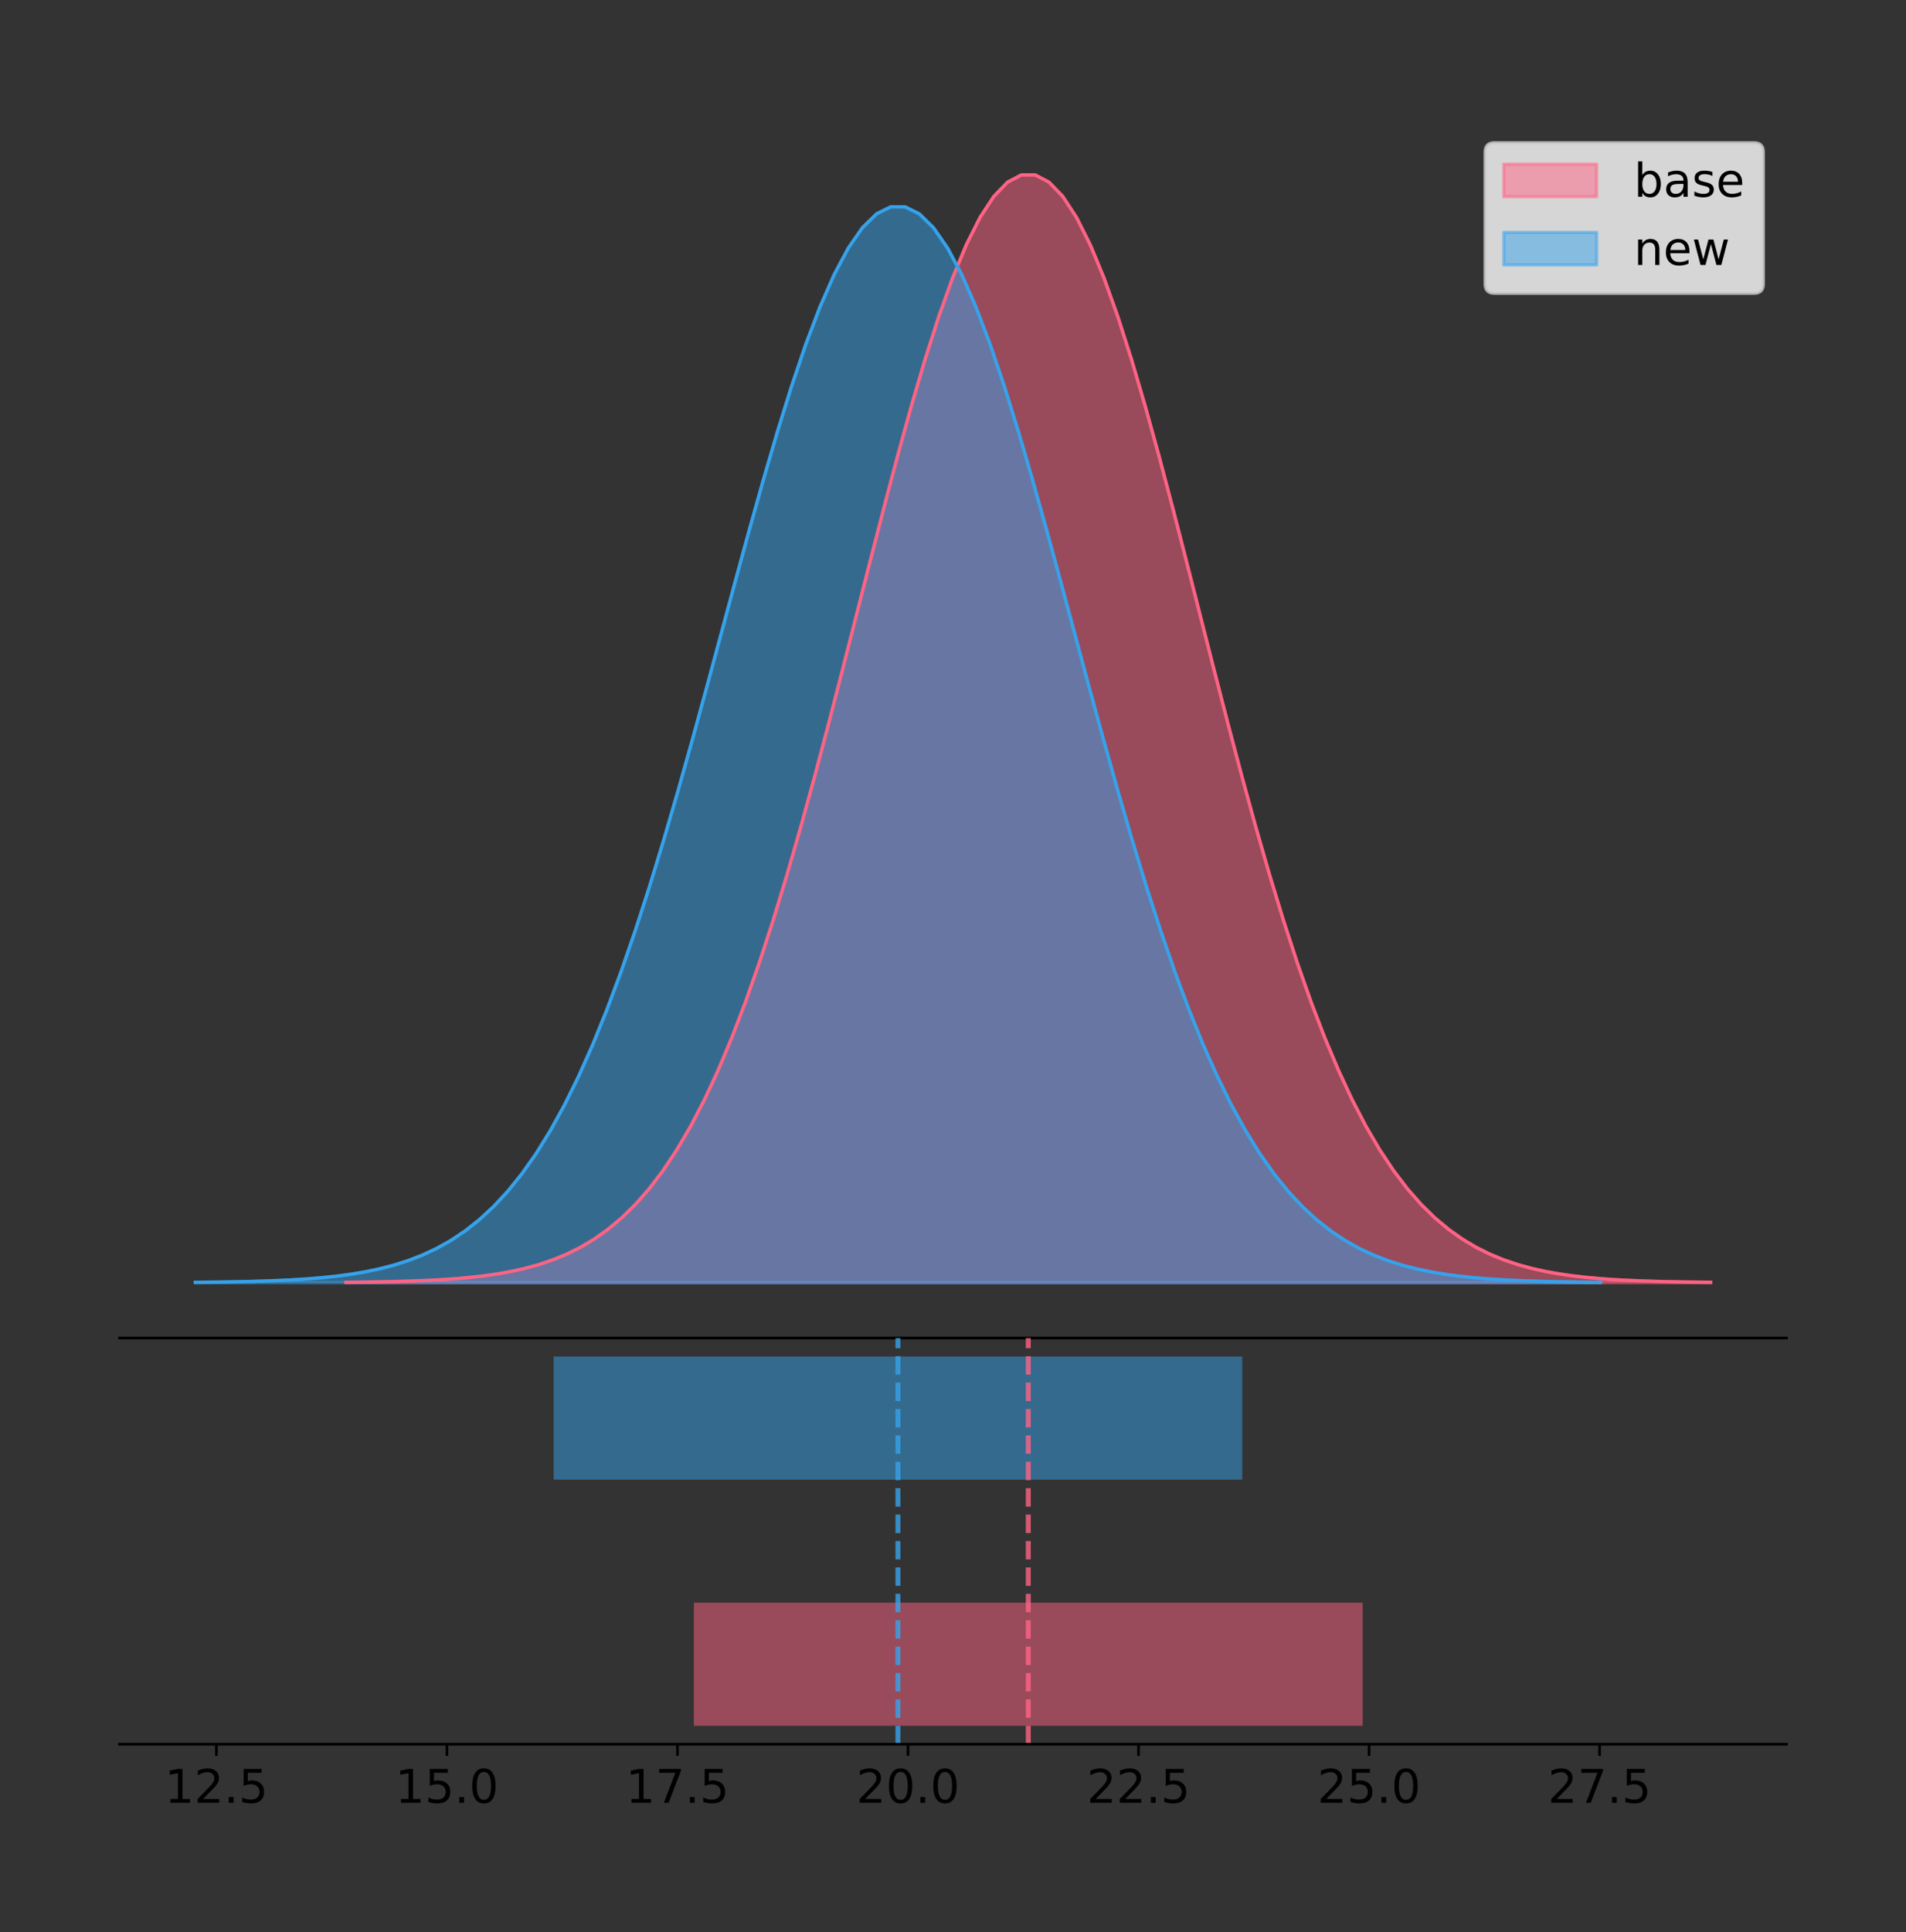 <?xml version="1.0" encoding="utf-8" standalone="no"?>
<!DOCTYPE svg PUBLIC "-//W3C//DTD SVG 1.1//EN"
  "http://www.w3.org/Graphics/SVG/1.1/DTD/svg11.dtd">
<!-- Created with matplotlib (https://matplotlib.org/) -->
<svg height="581.789pt" version="1.1" viewBox="0 0 574.2 581.789" width="574.2pt" xmlns="http://www.w3.org/2000/svg" xmlns:xlink="http://www.w3.org/1999/xlink">
 <rect x="0" y="0" width="574.2" height="581.789" fill="#333333" stroke="none"/>
 <defs>
  <style type="text/css">
*{stroke-linecap:butt;stroke-linejoin:round;}
  </style>
 </defs>
 <g id="figure_1">
  <g id="patch_1">
   <path d="M 0 581.789 
L 574.2 581.789 
L 574.2 0 
L 0 0 
z
" style="fill:none;"/>
  </g>
  <g id="axes_1">
   <g id="patch_2">
    <path d="M 36 402.93 
L 538.2 402.93 
L 538.2 36 
L 36 36 
z
" style="fill:none;"/>
   </g>
   <g id="PolyCollection_1">
    <defs>
     <path d="M 104.186 -195.538 
L 104.186 -195.65 
L 108.34 -195.692 
L 112.493 -195.749 
L 116.647 -195.825 
L 120.8 -195.925 
L 124.953 -196.058 
L 129.107 -196.23 
L 133.26 -196.455 
L 137.414 -196.744 
L 141.567 -197.115 
L 145.72 -197.585 
L 149.874 -198.179 
L 154.027 -198.923 
L 158.181 -199.848 
L 162.334 -200.99 
L 166.487 -202.39 
L 170.641 -204.093 
L 174.794 -206.151 
L 178.948 -208.617 
L 183.101 -211.552 
L 187.254 -215.017 
L 191.408 -219.078 
L 195.561 -223.801 
L 199.715 -229.25 
L 203.868 -235.488 
L 208.021 -242.572 
L 212.175 -250.552 
L 216.328 -259.468 
L 220.481 -269.344 
L 224.635 -280.192 
L 228.788 -292.002 
L 232.942 -304.744 
L 237.095 -318.365 
L 241.248 -332.786 
L 245.402 -347.901 
L 249.555 -363.58 
L 253.709 -379.667 
L 257.862 -395.98 
L 262.015 -412.318 
L 266.169 -428.462 
L 270.322 -444.18 
L 274.476 -459.23 
L 278.629 -473.372 
L 282.782 -486.366 
L 286.936 -497.987 
L 291.089 -508.025 
L 295.243 -516.294 
L 299.396 -522.64 
L 303.549 -526.94 
L 307.703 -529.111 
L 311.856 -529.111 
L 316.01 -526.94 
L 320.163 -522.64 
L 324.316 -516.294 
L 328.47 -508.025 
L 332.623 -497.987 
L 336.777 -486.366 
L 340.93 -473.372 
L 345.083 -459.23 
L 349.237 -444.18 
L 353.39 -428.462 
L 357.544 -412.318 
L 361.697 -395.98 
L 365.85 -379.667 
L 370.004 -363.58 
L 374.157 -347.901 
L 378.311 -332.786 
L 382.464 -318.365 
L 386.617 -304.744 
L 390.771 -292.002 
L 394.924 -280.192 
L 399.078 -269.344 
L 403.231 -259.468 
L 407.384 -250.552 
L 411.538 -242.572 
L 415.691 -235.488 
L 419.845 -229.25 
L 423.998 -223.801 
L 428.151 -219.078 
L 432.305 -215.017 
L 436.458 -211.552 
L 440.612 -208.617 
L 444.765 -206.151 
L 448.918 -204.093 
L 453.072 -202.39 
L 457.225 -200.99 
L 461.379 -199.848 
L 465.532 -198.923 
L 469.685 -198.179 
L 473.839 -197.585 
L 477.992 -197.115 
L 482.146 -196.744 
L 486.299 -196.455 
L 490.452 -196.23 
L 494.606 -196.058 
L 498.759 -195.925 
L 502.913 -195.825 
L 507.066 -195.749 
L 511.219 -195.692 
L 515.373 -195.65 
L 515.373 -195.538 
L 515.373 -195.538 
L 511.219 -195.538 
L 507.066 -195.538 
L 502.913 -195.538 
L 498.759 -195.538 
L 494.606 -195.538 
L 490.452 -195.538 
L 486.299 -195.538 
L 482.146 -195.538 
L 477.992 -195.538 
L 473.839 -195.538 
L 469.685 -195.538 
L 465.532 -195.538 
L 461.379 -195.538 
L 457.225 -195.538 
L 453.072 -195.538 
L 448.918 -195.538 
L 444.765 -195.538 
L 440.612 -195.538 
L 436.458 -195.538 
L 432.305 -195.538 
L 428.151 -195.538 
L 423.998 -195.538 
L 419.845 -195.538 
L 415.691 -195.538 
L 411.538 -195.538 
L 407.384 -195.538 
L 403.231 -195.538 
L 399.078 -195.538 
L 394.924 -195.538 
L 390.771 -195.538 
L 386.617 -195.538 
L 382.464 -195.538 
L 378.311 -195.538 
L 374.157 -195.538 
L 370.004 -195.538 
L 365.85 -195.538 
L 361.697 -195.538 
L 357.544 -195.538 
L 353.39 -195.538 
L 349.237 -195.538 
L 345.083 -195.538 
L 340.93 -195.538 
L 336.777 -195.538 
L 332.623 -195.538 
L 328.47 -195.538 
L 324.316 -195.538 
L 320.163 -195.538 
L 316.01 -195.538 
L 311.856 -195.538 
L 307.703 -195.538 
L 303.549 -195.538 
L 299.396 -195.538 
L 295.243 -195.538 
L 291.089 -195.538 
L 286.936 -195.538 
L 282.782 -195.538 
L 278.629 -195.538 
L 274.476 -195.538 
L 270.322 -195.538 
L 266.169 -195.538 
L 262.015 -195.538 
L 257.862 -195.538 
L 253.709 -195.538 
L 249.555 -195.538 
L 245.402 -195.538 
L 241.248 -195.538 
L 237.095 -195.538 
L 232.942 -195.538 
L 228.788 -195.538 
L 224.635 -195.538 
L 220.481 -195.538 
L 216.328 -195.538 
L 212.175 -195.538 
L 208.021 -195.538 
L 203.868 -195.538 
L 199.715 -195.538 
L 195.561 -195.538 
L 191.408 -195.538 
L 187.254 -195.538 
L 183.101 -195.538 
L 178.948 -195.538 
L 174.794 -195.538 
L 170.641 -195.538 
L 166.487 -195.538 
L 162.334 -195.538 
L 158.181 -195.538 
L 154.027 -195.538 
L 149.874 -195.538 
L 145.72 -195.538 
L 141.567 -195.538 
L 137.414 -195.538 
L 133.26 -195.538 
L 129.107 -195.538 
L 124.953 -195.538 
L 120.8 -195.538 
L 116.647 -195.538 
L 112.493 -195.538 
L 108.34 -195.538 
L 104.186 -195.538 
z
" id="mbba3f7e0fe" style="stroke:#ff6384;stroke-opacity:0.5;"/>
    </defs>
    <g clip-path="url(#p4c84daa43f)">
     <use style="fill:#ff6384;fill-opacity:0.5;stroke:#ff6384;stroke-opacity:0.5;" x="0" xlink:href="#mbba3f7e0fe" y="581.789"/>
    </g>
   </g>
   <g id="PolyCollection_2">
    <defs>
     <path d="M 58.827 -195.538 
L 58.827 -195.647 
L 63.104 -195.688 
L 67.38 -195.743 
L 71.657 -195.817 
L 75.933 -195.914 
L 80.21 -196.043 
L 84.486 -196.211 
L 88.763 -196.429 
L 93.039 -196.71 
L 97.316 -197.069 
L 101.592 -197.526 
L 105.869 -198.103 
L 110.145 -198.825 
L 114.422 -199.724 
L 118.698 -200.833 
L 122.974 -202.193 
L 127.251 -203.847 
L 131.527 -205.845 
L 135.804 -208.241 
L 140.08 -211.091 
L 144.357 -214.456 
L 148.633 -218.401 
L 152.91 -222.987 
L 157.186 -228.28 
L 161.463 -234.338 
L 165.739 -241.219 
L 170.016 -248.969 
L 174.292 -257.628 
L 178.569 -267.22 
L 182.845 -277.756 
L 187.122 -289.226 
L 191.398 -301.601 
L 195.675 -314.83 
L 199.951 -328.836 
L 204.228 -343.516 
L 208.504 -358.744 
L 212.781 -374.367 
L 217.057 -390.211 
L 221.334 -406.079 
L 225.61 -421.759 
L 229.886 -437.024 
L 234.163 -451.641 
L 238.439 -465.375 
L 242.716 -477.996 
L 246.992 -489.282 
L 251.269 -499.031 
L 255.545 -507.062 
L 259.822 -513.225 
L 264.098 -517.401 
L 268.375 -519.51 
L 272.651 -519.51 
L 276.928 -517.401 
L 281.204 -513.225 
L 285.481 -507.062 
L 289.757 -499.031 
L 294.034 -489.282 
L 298.31 -477.996 
L 302.587 -465.375 
L 306.863 -451.641 
L 311.14 -437.024 
L 315.416 -421.759 
L 319.693 -406.079 
L 323.969 -390.211 
L 328.246 -374.367 
L 332.522 -358.744 
L 336.798 -343.516 
L 341.075 -328.836 
L 345.351 -314.83 
L 349.628 -301.601 
L 353.904 -289.226 
L 358.181 -277.756 
L 362.457 -267.22 
L 366.734 -257.628 
L 371.01 -248.969 
L 375.287 -241.219 
L 379.563 -234.338 
L 383.84 -228.28 
L 388.116 -222.987 
L 392.393 -218.401 
L 396.669 -214.456 
L 400.946 -211.091 
L 405.222 -208.241 
L 409.499 -205.845 
L 413.775 -203.847 
L 418.052 -202.193 
L 422.328 -200.833 
L 426.605 -199.724 
L 430.881 -198.825 
L 435.158 -198.103 
L 439.434 -197.526 
L 443.711 -197.069 
L 447.987 -196.71 
L 452.263 -196.429 
L 456.54 -196.211 
L 460.816 -196.043 
L 465.093 -195.914 
L 469.369 -195.817 
L 473.646 -195.743 
L 477.922 -195.688 
L 482.199 -195.647 
L 482.199 -195.538 
L 482.199 -195.538 
L 477.922 -195.538 
L 473.646 -195.538 
L 469.369 -195.538 
L 465.093 -195.538 
L 460.816 -195.538 
L 456.54 -195.538 
L 452.263 -195.538 
L 447.987 -195.538 
L 443.711 -195.538 
L 439.434 -195.538 
L 435.158 -195.538 
L 430.881 -195.538 
L 426.605 -195.538 
L 422.328 -195.538 
L 418.052 -195.538 
L 413.775 -195.538 
L 409.499 -195.538 
L 405.222 -195.538 
L 400.946 -195.538 
L 396.669 -195.538 
L 392.393 -195.538 
L 388.116 -195.538 
L 383.84 -195.538 
L 379.563 -195.538 
L 375.287 -195.538 
L 371.01 -195.538 
L 366.734 -195.538 
L 362.457 -195.538 
L 358.181 -195.538 
L 353.904 -195.538 
L 349.628 -195.538 
L 345.351 -195.538 
L 341.075 -195.538 
L 336.798 -195.538 
L 332.522 -195.538 
L 328.246 -195.538 
L 323.969 -195.538 
L 319.693 -195.538 
L 315.416 -195.538 
L 311.14 -195.538 
L 306.863 -195.538 
L 302.587 -195.538 
L 298.31 -195.538 
L 294.034 -195.538 
L 289.757 -195.538 
L 285.481 -195.538 
L 281.204 -195.538 
L 276.928 -195.538 
L 272.651 -195.538 
L 268.375 -195.538 
L 264.098 -195.538 
L 259.822 -195.538 
L 255.545 -195.538 
L 251.269 -195.538 
L 246.992 -195.538 
L 242.716 -195.538 
L 238.439 -195.538 
L 234.163 -195.538 
L 229.886 -195.538 
L 225.61 -195.538 
L 221.334 -195.538 
L 217.057 -195.538 
L 212.781 -195.538 
L 208.504 -195.538 
L 204.228 -195.538 
L 199.951 -195.538 
L 195.675 -195.538 
L 191.398 -195.538 
L 187.122 -195.538 
L 182.845 -195.538 
L 178.569 -195.538 
L 174.292 -195.538 
L 170.016 -195.538 
L 165.739 -195.538 
L 161.463 -195.538 
L 157.186 -195.538 
L 152.91 -195.538 
L 148.633 -195.538 
L 144.357 -195.538 
L 140.08 -195.538 
L 135.804 -195.538 
L 131.527 -195.538 
L 127.251 -195.538 
L 122.974 -195.538 
L 118.698 -195.538 
L 114.422 -195.538 
L 110.145 -195.538 
L 105.869 -195.538 
L 101.592 -195.538 
L 97.316 -195.538 
L 93.039 -195.538 
L 88.763 -195.538 
L 84.486 -195.538 
L 80.21 -195.538 
L 75.933 -195.538 
L 71.657 -195.538 
L 67.38 -195.538 
L 63.104 -195.538 
L 58.827 -195.538 
z
" id="me3f12ba585" style="stroke:#36a2eb;stroke-opacity:0.5;"/>
    </defs>
    <g clip-path="url(#p4c84daa43f)">
     <use style="fill:#36a2eb;fill-opacity:0.5;stroke:#36a2eb;stroke-opacity:0.5;" x="0" xlink:href="#me3f12ba585" y="581.789"/>
    </g>
   </g>
   <g id="line2d_1">
    <path clip-path="url(#p4c84daa43f)" d="M 104.186 386.139 
L 108.34 386.097 
L 112.493 386.04 
L 116.647 385.965 
L 120.8 385.864 
L 124.953 385.732 
L 129.107 385.559 
L 133.26 385.334 
L 137.414 385.045 
L 141.567 384.675 
L 145.72 384.204 
L 149.874 383.61 
L 154.027 382.867 
L 158.181 381.941 
L 162.334 380.799 
L 166.487 379.399 
L 170.641 377.696 
L 174.794 375.639 
L 178.948 373.172 
L 183.101 370.238 
L 187.254 366.772 
L 191.408 362.711 
L 195.561 357.989 
L 199.715 352.539 
L 203.868 346.301 
L 208.021 339.217 
L 212.175 331.237 
L 216.328 322.322 
L 220.481 312.445 
L 224.635 301.597 
L 228.788 289.787 
L 232.942 277.045 
L 237.095 263.424 
L 241.248 249.004 
L 245.402 233.888 
L 249.555 218.209 
L 253.709 202.123 
L 257.862 185.809 
L 262.015 169.471 
L 266.169 153.327 
L 270.322 137.61 
L 274.476 122.559 
L 278.629 108.418 
L 282.782 95.423 
L 286.936 83.803 
L 291.089 73.765 
L 295.243 65.495 
L 299.396 59.15 
L 303.549 54.85 
L 307.703 52.679 
L 311.856 52.679 
L 316.01 54.85 
L 320.163 59.15 
L 324.316 65.495 
L 328.47 73.765 
L 332.623 83.803 
L 336.777 95.423 
L 340.93 108.418 
L 345.083 122.559 
L 349.237 137.61 
L 353.39 153.327 
L 357.544 169.471 
L 361.697 185.809 
L 365.85 202.123 
L 370.004 218.209 
L 374.157 233.888 
L 378.311 249.004 
L 382.464 263.424 
L 386.617 277.045 
L 390.771 289.787 
L 394.924 301.597 
L 399.078 312.445 
L 403.231 322.322 
L 407.384 331.237 
L 411.538 339.217 
L 415.691 346.301 
L 419.845 352.539 
L 423.998 357.989 
L 428.151 362.711 
L 432.305 366.772 
L 436.458 370.238 
L 440.612 373.172 
L 444.765 375.639 
L 448.918 377.696 
L 453.072 379.399 
L 457.225 380.799 
L 461.379 381.941 
L 465.532 382.867 
L 469.685 383.61 
L 473.839 384.204 
L 477.992 384.675 
L 482.146 385.045 
L 486.299 385.334 
L 490.452 385.559 
L 494.606 385.732 
L 498.759 385.864 
L 502.913 385.965 
L 507.066 386.04 
L 511.219 386.097 
L 515.373 386.139 
" style="fill:none;stroke:#ff6384;stroke-linecap:square;"/>
   </g>
   <g id="line2d_2">
    <path clip-path="url(#p4c84daa43f)" d="M 58.827 386.143 
L 63.104 386.102 
L 67.38 386.046 
L 71.657 385.973 
L 75.933 385.875 
L 80.21 385.747 
L 84.486 385.579 
L 88.763 385.361 
L 93.039 385.08 
L 97.316 384.72 
L 101.592 384.263 
L 105.869 383.686 
L 110.145 382.964 
L 114.422 382.065 
L 118.698 380.956 
L 122.974 379.597 
L 127.251 377.942 
L 131.527 375.944 
L 135.804 373.549 
L 140.08 370.699 
L 144.357 367.333 
L 148.633 363.389 
L 152.91 358.802 
L 157.186 353.51 
L 161.463 347.451 
L 165.739 340.571 
L 170.016 332.82 
L 174.292 324.162 
L 178.569 314.569 
L 182.845 304.034 
L 187.122 292.564 
L 191.398 280.188 
L 195.675 266.959 
L 199.951 252.954 
L 204.228 238.273 
L 208.504 223.045 
L 212.781 207.422 
L 217.057 191.578 
L 221.334 175.71 
L 225.61 160.031 
L 229.886 144.766 
L 234.163 130.148 
L 238.439 116.414 
L 242.716 103.794 
L 246.992 92.508 
L 251.269 82.759 
L 255.545 74.727 
L 259.822 68.564 
L 264.098 64.388 
L 268.375 62.279 
L 272.651 62.279 
L 276.928 64.388 
L 281.204 68.564 
L 285.481 74.727 
L 289.757 82.759 
L 294.034 92.508 
L 298.31 103.794 
L 302.587 116.414 
L 306.863 130.148 
L 311.14 144.766 
L 315.416 160.031 
L 319.693 175.71 
L 323.969 191.578 
L 328.246 207.422 
L 332.522 223.045 
L 336.798 238.273 
L 341.075 252.954 
L 345.351 266.959 
L 349.628 280.188 
L 353.904 292.564 
L 358.181 304.034 
L 362.457 314.569 
L 366.734 324.162 
L 371.01 332.82 
L 375.287 340.571 
L 379.563 347.451 
L 383.84 353.51 
L 388.116 358.802 
L 392.393 363.389 
L 396.669 367.333 
L 400.946 370.699 
L 405.222 373.549 
L 409.499 375.944 
L 413.775 377.942 
L 418.052 379.597 
L 422.328 380.956 
L 426.605 382.065 
L 430.881 382.964 
L 435.158 383.686 
L 439.434 384.263 
L 443.711 384.72 
L 447.987 385.08 
L 452.263 385.361 
L 456.54 385.579 
L 460.816 385.747 
L 465.093 385.875 
L 469.369 385.973 
L 473.646 386.046 
L 477.922 386.102 
L 482.199 386.143 
" style="fill:none;stroke:#36a2eb;stroke-linecap:square;"/>
   </g>
   <g id="patch_3">
    <path d="M 36 402.93 
L 538.2 402.93 
" style="fill:none;stroke:#000000;stroke-linecap:square;stroke-linejoin:miter;stroke-width:0.8;"/>
   </g>
   <g id="legend_1">
    <g id="patch_4">
     <path d="M 450.225 88.299 
L 528.4 88.299 
Q 531.2 88.299 531.2 85.499 
L 531.2 45.8 
Q 531.2 43 528.4 43 
L 450.225 43 
Q 447.425 43 447.425 45.8 
L 447.425 85.499 
Q 447.425 88.299 450.225 88.299 
z
" style="fill:#ffffff;opacity:0.8;stroke:#cccccc;stroke-linejoin:miter;"/>
    </g>
    <g id="patch_5">
     <path d="M 453.025 59.238 
L 481.025 59.238 
L 481.025 49.438 
L 453.025 49.438 
z
" style="fill:#ff6384;opacity:0.5;stroke:#ff6384;stroke-linejoin:miter;"/>
    </g>
    <g id="text_1">
     <!-- base -->
     <defs>
      <path d="M 48.688 27.297 
Q 48.688 37.203 44.609 42.844 
Q 40.531 48.484 33.406 48.484 
Q 26.266 48.484 22.188 42.844 
Q 18.109 37.203 18.109 27.297 
Q 18.109 17.391 22.188 11.75 
Q 26.266 6.109 33.406 6.109 
Q 40.531 6.109 44.609 11.75 
Q 48.688 17.391 48.688 27.297 
z
M 18.109 46.391 
Q 20.953 51.266 25.266 53.625 
Q 29.594 56 35.594 56 
Q 45.562 56 51.781 48.094 
Q 58.016 40.188 58.016 27.297 
Q 58.016 14.406 51.781 6.484 
Q 45.562 -1.422 35.594 -1.422 
Q 29.594 -1.422 25.266 0.953 
Q 20.953 3.328 18.109 8.203 
L 18.109 0 
L 9.078 0 
L 9.078 75.984 
L 18.109 75.984 
z
" id="DejaVuSans-98"/>
      <path d="M 34.281 27.484 
Q 23.391 27.484 19.188 25 
Q 14.984 22.516 14.984 16.5 
Q 14.984 11.719 18.141 8.906 
Q 21.297 6.109 26.703 6.109 
Q 34.188 6.109 38.703 11.406 
Q 43.219 16.703 43.219 25.484 
L 43.219 27.484 
z
M 52.203 31.203 
L 52.203 0 
L 43.219 0 
L 43.219 8.297 
Q 40.141 3.328 35.547 0.953 
Q 30.953 -1.422 24.312 -1.422 
Q 15.922 -1.422 10.953 3.297 
Q 6 8.016 6 15.922 
Q 6 25.141 12.172 29.828 
Q 18.359 34.516 30.609 34.516 
L 43.219 34.516 
L 43.219 35.406 
Q 43.219 41.609 39.141 45 
Q 35.062 48.391 27.688 48.391 
Q 23 48.391 18.547 47.266 
Q 14.109 46.141 10.016 43.891 
L 10.016 52.203 
Q 14.938 54.109 19.578 55.047 
Q 24.219 56 28.609 56 
Q 40.484 56 46.344 49.844 
Q 52.203 43.703 52.203 31.203 
z
" id="DejaVuSans-97"/>
      <path d="M 44.281 53.078 
L 44.281 44.578 
Q 40.484 46.531 36.375 47.5 
Q 32.281 48.484 27.875 48.484 
Q 21.188 48.484 17.844 46.438 
Q 14.5 44.391 14.5 40.281 
Q 14.5 37.156 16.891 35.375 
Q 19.281 33.594 26.516 31.984 
L 29.594 31.297 
Q 39.156 29.25 43.188 25.516 
Q 47.219 21.781 47.219 15.094 
Q 47.219 7.469 41.188 3.016 
Q 35.156 -1.422 24.609 -1.422 
Q 20.219 -1.422 15.453 -0.562 
Q 10.688 0.297 5.422 2 
L 5.422 11.281 
Q 10.406 8.688 15.234 7.391 
Q 20.062 6.109 24.812 6.109 
Q 31.156 6.109 34.562 8.281 
Q 37.984 10.453 37.984 14.406 
Q 37.984 18.062 35.516 20.016 
Q 33.062 21.969 24.703 23.781 
L 21.578 24.516 
Q 13.234 26.266 9.516 29.906 
Q 5.812 33.547 5.812 39.891 
Q 5.812 47.609 11.281 51.797 
Q 16.75 56 26.812 56 
Q 31.781 56 36.172 55.266 
Q 40.578 54.547 44.281 53.078 
z
" id="DejaVuSans-115"/>
      <path d="M 56.203 29.594 
L 56.203 25.203 
L 14.891 25.203 
Q 15.484 15.922 20.484 11.062 
Q 25.484 6.203 34.422 6.203 
Q 39.594 6.203 44.453 7.469 
Q 49.312 8.734 54.109 11.281 
L 54.109 2.781 
Q 49.266 0.734 44.188 -0.344 
Q 39.109 -1.422 33.891 -1.422 
Q 20.797 -1.422 13.156 6.188 
Q 5.516 13.812 5.516 26.812 
Q 5.516 40.234 12.766 48.109 
Q 20.016 56 32.328 56 
Q 43.359 56 49.781 48.891 
Q 56.203 41.797 56.203 29.594 
z
M 47.219 32.234 
Q 47.125 39.594 43.094 43.984 
Q 39.062 48.391 32.422 48.391 
Q 24.906 48.391 20.391 44.141 
Q 15.875 39.891 15.188 32.172 
z
" id="DejaVuSans-101"/>
     </defs>
     <g transform="translate(492.225 59.238)scale(0.14 -0.14)">
      <use xlink:href="#DejaVuSans-98"/>
      <use x="63.477" xlink:href="#DejaVuSans-97"/>
      <use x="124.756" xlink:href="#DejaVuSans-115"/>
      <use x="176.855" xlink:href="#DejaVuSans-101"/>
     </g>
    </g>
    <g id="patch_6">
     <path d="M 453.025 79.787 
L 481.025 79.787 
L 481.025 69.987 
L 453.025 69.987 
z
" style="fill:#36a2eb;opacity:0.5;stroke:#36a2eb;stroke-linejoin:miter;"/>
    </g>
    <g id="text_2">
     <!-- new -->
     <defs>
      <path d="M 54.891 33.016 
L 54.891 0 
L 45.906 0 
L 45.906 32.719 
Q 45.906 40.484 42.875 44.328 
Q 39.844 48.188 33.797 48.188 
Q 26.516 48.188 22.312 43.547 
Q 18.109 38.922 18.109 30.906 
L 18.109 0 
L 9.078 0 
L 9.078 54.688 
L 18.109 54.688 
L 18.109 46.188 
Q 21.344 51.125 25.703 53.562 
Q 30.078 56 35.797 56 
Q 45.219 56 50.047 50.172 
Q 54.891 44.344 54.891 33.016 
z
" id="DejaVuSans-110"/>
      <path d="M 4.203 54.688 
L 13.188 54.688 
L 24.422 12.016 
L 35.594 54.688 
L 46.188 54.688 
L 57.422 12.016 
L 68.609 54.688 
L 77.594 54.688 
L 63.281 0 
L 52.688 0 
L 40.922 44.828 
L 29.109 0 
L 18.5 0 
z
" id="DejaVuSans-119"/>
     </defs>
     <g transform="translate(492.225 79.787)scale(0.14 -0.14)">
      <use xlink:href="#DejaVuSans-110"/>
      <use x="63.379" xlink:href="#DejaVuSans-101"/>
      <use x="124.902" xlink:href="#DejaVuSans-119"/>
     </g>
    </g>
   </g>
  </g>
  <g id="axes_2">
   <g id="patch_7">
    <path d="M 36 525.24 
L 538.2 525.24 
L 538.2 402.93 
L 36 402.93 
z
" style="fill:none;"/>
   </g>
   <g id="patch_8">
    <path clip-path="url(#pc49a6738b5)" d="M 209.039 519.68 
L 410.52 519.68 
L 410.52 482.617 
L 209.039 482.617 
z
" style="fill:#ff6384;opacity:0.5;"/>
   </g>
   <g id="patch_9">
    <path clip-path="url(#pc49a6738b5)" d="M 166.787 445.553 
L 374.239 445.553 
L 374.239 408.49 
L 166.787 408.49 
z
" style="fill:#36a2eb;opacity:0.5;"/>
   </g>
   <g id="matplotlib.axis_1">
    <g id="xtick_1">
     <g id="line2d_3">
      <defs>
       <path d="M 0 0 
L 0 3.5 
" id="m2d8fac92da" style="stroke:#000000;stroke-width:0.8;"/>
      </defs>
      <g>
       <use style="stroke:#000000;stroke-width:0.8;" x="65.199" xlink:href="#m2d8fac92da" y="525.24"/>
      </g>
     </g>
     <g id="text_3">
      <!-- 12.5 -->
      <defs>
       <path d="M 12.406 8.297 
L 28.516 8.297 
L 28.516 63.922 
L 10.984 60.406 
L 10.984 69.391 
L 28.422 72.906 
L 38.281 72.906 
L 38.281 8.297 
L 54.391 8.297 
L 54.391 0 
L 12.406 0 
z
" id="DejaVuSans-49"/>
       <path d="M 19.188 8.297 
L 53.609 8.297 
L 53.609 0 
L 7.328 0 
L 7.328 8.297 
Q 12.938 14.109 22.625 23.891 
Q 32.328 33.688 34.812 36.531 
Q 39.547 41.844 41.422 45.531 
Q 43.312 49.219 43.312 52.781 
Q 43.312 58.594 39.234 62.25 
Q 35.156 65.922 28.609 65.922 
Q 23.969 65.922 18.812 64.312 
Q 13.672 62.703 7.812 59.422 
L 7.812 69.391 
Q 13.766 71.781 18.938 73 
Q 24.125 74.219 28.422 74.219 
Q 39.75 74.219 46.484 68.547 
Q 53.219 62.891 53.219 53.422 
Q 53.219 48.922 51.531 44.891 
Q 49.859 40.875 45.406 35.406 
Q 44.188 33.984 37.641 27.219 
Q 31.109 20.453 19.188 8.297 
z
" id="DejaVuSans-50"/>
       <path d="M 10.688 12.406 
L 21 12.406 
L 21 0 
L 10.688 0 
z
" id="DejaVuSans-46"/>
       <path d="M 10.797 72.906 
L 49.516 72.906 
L 49.516 64.594 
L 19.828 64.594 
L 19.828 46.734 
Q 21.969 47.469 24.109 47.828 
Q 26.266 48.188 28.422 48.188 
Q 40.625 48.188 47.75 41.5 
Q 54.891 34.812 54.891 23.391 
Q 54.891 11.625 47.562 5.094 
Q 40.234 -1.422 26.906 -1.422 
Q 22.312 -1.422 17.547 -0.641 
Q 12.797 0.141 7.719 1.703 
L 7.719 11.625 
Q 12.109 9.234 16.797 8.062 
Q 21.484 6.891 26.703 6.891 
Q 35.156 6.891 40.078 11.328 
Q 45.016 15.766 45.016 23.391 
Q 45.016 31 40.078 35.438 
Q 35.156 39.891 26.703 39.891 
Q 22.75 39.891 18.812 39.016 
Q 14.891 38.141 10.797 36.281 
z
" id="DejaVuSans-53"/>
      </defs>
      <g transform="translate(49.614 542.878)scale(0.14 -0.14)">
       <use xlink:href="#DejaVuSans-49"/>
       <use x="63.623" xlink:href="#DejaVuSans-50"/>
       <use x="127.246" xlink:href="#DejaVuSans-46"/>
       <use x="159.033" xlink:href="#DejaVuSans-53"/>
      </g>
     </g>
    </g>
    <g id="xtick_2">
     <g id="line2d_4">
      <g>
       <use style="stroke:#000000;stroke-width:0.8;" x="134.649" xlink:href="#m2d8fac92da" y="525.24"/>
      </g>
     </g>
     <g id="text_4">
      <!-- 15.0 -->
      <defs>
       <path d="M 31.781 66.406 
Q 24.172 66.406 20.328 58.906 
Q 16.5 51.422 16.5 36.375 
Q 16.5 21.391 20.328 13.891 
Q 24.172 6.391 31.781 6.391 
Q 39.453 6.391 43.281 13.891 
Q 47.125 21.391 47.125 36.375 
Q 47.125 51.422 43.281 58.906 
Q 39.453 66.406 31.781 66.406 
z
M 31.781 74.219 
Q 44.047 74.219 50.516 64.516 
Q 56.984 54.828 56.984 36.375 
Q 56.984 17.969 50.516 8.266 
Q 44.047 -1.422 31.781 -1.422 
Q 19.531 -1.422 13.062 8.266 
Q 6.594 17.969 6.594 36.375 
Q 6.594 54.828 13.062 64.516 
Q 19.531 74.219 31.781 74.219 
z
" id="DejaVuSans-48"/>
      </defs>
      <g transform="translate(119.063 542.878)scale(0.14 -0.14)">
       <use xlink:href="#DejaVuSans-49"/>
       <use x="63.623" xlink:href="#DejaVuSans-53"/>
       <use x="127.246" xlink:href="#DejaVuSans-46"/>
       <use x="159.033" xlink:href="#DejaVuSans-48"/>
      </g>
     </g>
    </g>
    <g id="xtick_3">
     <g id="line2d_5">
      <g>
       <use style="stroke:#000000;stroke-width:0.8;" x="204.098" xlink:href="#m2d8fac92da" y="525.24"/>
      </g>
     </g>
     <g id="text_5">
      <!-- 17.5 -->
      <defs>
       <path d="M 8.203 72.906 
L 55.078 72.906 
L 55.078 68.703 
L 28.609 0 
L 18.312 0 
L 43.219 64.594 
L 8.203 64.594 
z
" id="DejaVuSans-55"/>
      </defs>
      <g transform="translate(188.512 542.878)scale(0.14 -0.14)">
       <use xlink:href="#DejaVuSans-49"/>
       <use x="63.623" xlink:href="#DejaVuSans-55"/>
       <use x="127.246" xlink:href="#DejaVuSans-46"/>
       <use x="159.033" xlink:href="#DejaVuSans-53"/>
      </g>
     </g>
    </g>
    <g id="xtick_4">
     <g id="line2d_6">
      <g>
       <use style="stroke:#000000;stroke-width:0.8;" x="273.547" xlink:href="#m2d8fac92da" y="525.24"/>
      </g>
     </g>
     <g id="text_6">
      <!-- 20.0 -->
      <g transform="translate(257.961 542.878)scale(0.14 -0.14)">
       <use xlink:href="#DejaVuSans-50"/>
       <use x="63.623" xlink:href="#DejaVuSans-48"/>
       <use x="127.246" xlink:href="#DejaVuSans-46"/>
       <use x="159.033" xlink:href="#DejaVuSans-48"/>
      </g>
     </g>
    </g>
    <g id="xtick_5">
     <g id="line2d_7">
      <g>
       <use style="stroke:#000000;stroke-width:0.8;" x="342.996" xlink:href="#m2d8fac92da" y="525.24"/>
      </g>
     </g>
     <g id="text_7">
      <!-- 22.5 -->
      <g transform="translate(327.41 542.878)scale(0.14 -0.14)">
       <use xlink:href="#DejaVuSans-50"/>
       <use x="63.623" xlink:href="#DejaVuSans-50"/>
       <use x="127.246" xlink:href="#DejaVuSans-46"/>
       <use x="159.033" xlink:href="#DejaVuSans-53"/>
      </g>
     </g>
    </g>
    <g id="xtick_6">
     <g id="line2d_8">
      <g>
       <use style="stroke:#000000;stroke-width:0.8;" x="412.445" xlink:href="#m2d8fac92da" y="525.24"/>
      </g>
     </g>
     <g id="text_8">
      <!-- 25.0 -->
      <g transform="translate(396.859 542.878)scale(0.14 -0.14)">
       <use xlink:href="#DejaVuSans-50"/>
       <use x="63.623" xlink:href="#DejaVuSans-53"/>
       <use x="127.246" xlink:href="#DejaVuSans-46"/>
       <use x="159.033" xlink:href="#DejaVuSans-48"/>
      </g>
     </g>
    </g>
    <g id="xtick_7">
     <g id="line2d_9">
      <g>
       <use style="stroke:#000000;stroke-width:0.8;" x="481.894" xlink:href="#m2d8fac92da" y="525.24"/>
      </g>
     </g>
     <g id="text_9">
      <!-- 27.5 -->
      <g transform="translate(466.308 542.878)scale(0.14 -0.14)">
       <use xlink:href="#DejaVuSans-50"/>
       <use x="63.623" xlink:href="#DejaVuSans-55"/>
       <use x="127.246" xlink:href="#DejaVuSans-46"/>
       <use x="159.033" xlink:href="#DejaVuSans-53"/>
      </g>
     </g>
    </g>
   </g>
   <g id="line2d_10">
    <path clip-path="url(#pc49a6738b5)" d="M 309.78 525.24 
L 309.78 402.93 
" style="fill:none;stroke:#ff6384;stroke-dasharray:5.55,2.4;stroke-dashoffset:0;stroke-opacity:0.8;stroke-width:1.5;"/>
   </g>
   <g id="line2d_11">
    <path clip-path="url(#pc49a6738b5)" d="M 270.513 525.24 
L 270.513 402.93 
" style="fill:none;stroke:#36a2eb;stroke-dasharray:5.55,2.4;stroke-dashoffset:0;stroke-opacity:0.8;stroke-width:1.5;"/>
   </g>
   <g id="patch_10">
    <path d="M 36 525.24 
L 538.2 525.24 
" style="fill:none;stroke:#000000;stroke-linecap:square;stroke-linejoin:miter;stroke-width:0.8;"/>
   </g>
  </g>
 </g>
 <defs>
  <clipPath id="p4c84daa43f">
   <rect height="366.93" width="502.2" x="36" y="36"/>
  </clipPath>
  <clipPath id="pc49a6738b5">
   <rect height="122.31" width="502.2" x="36" y="402.93"/>
  </clipPath>
 </defs>
</svg>
